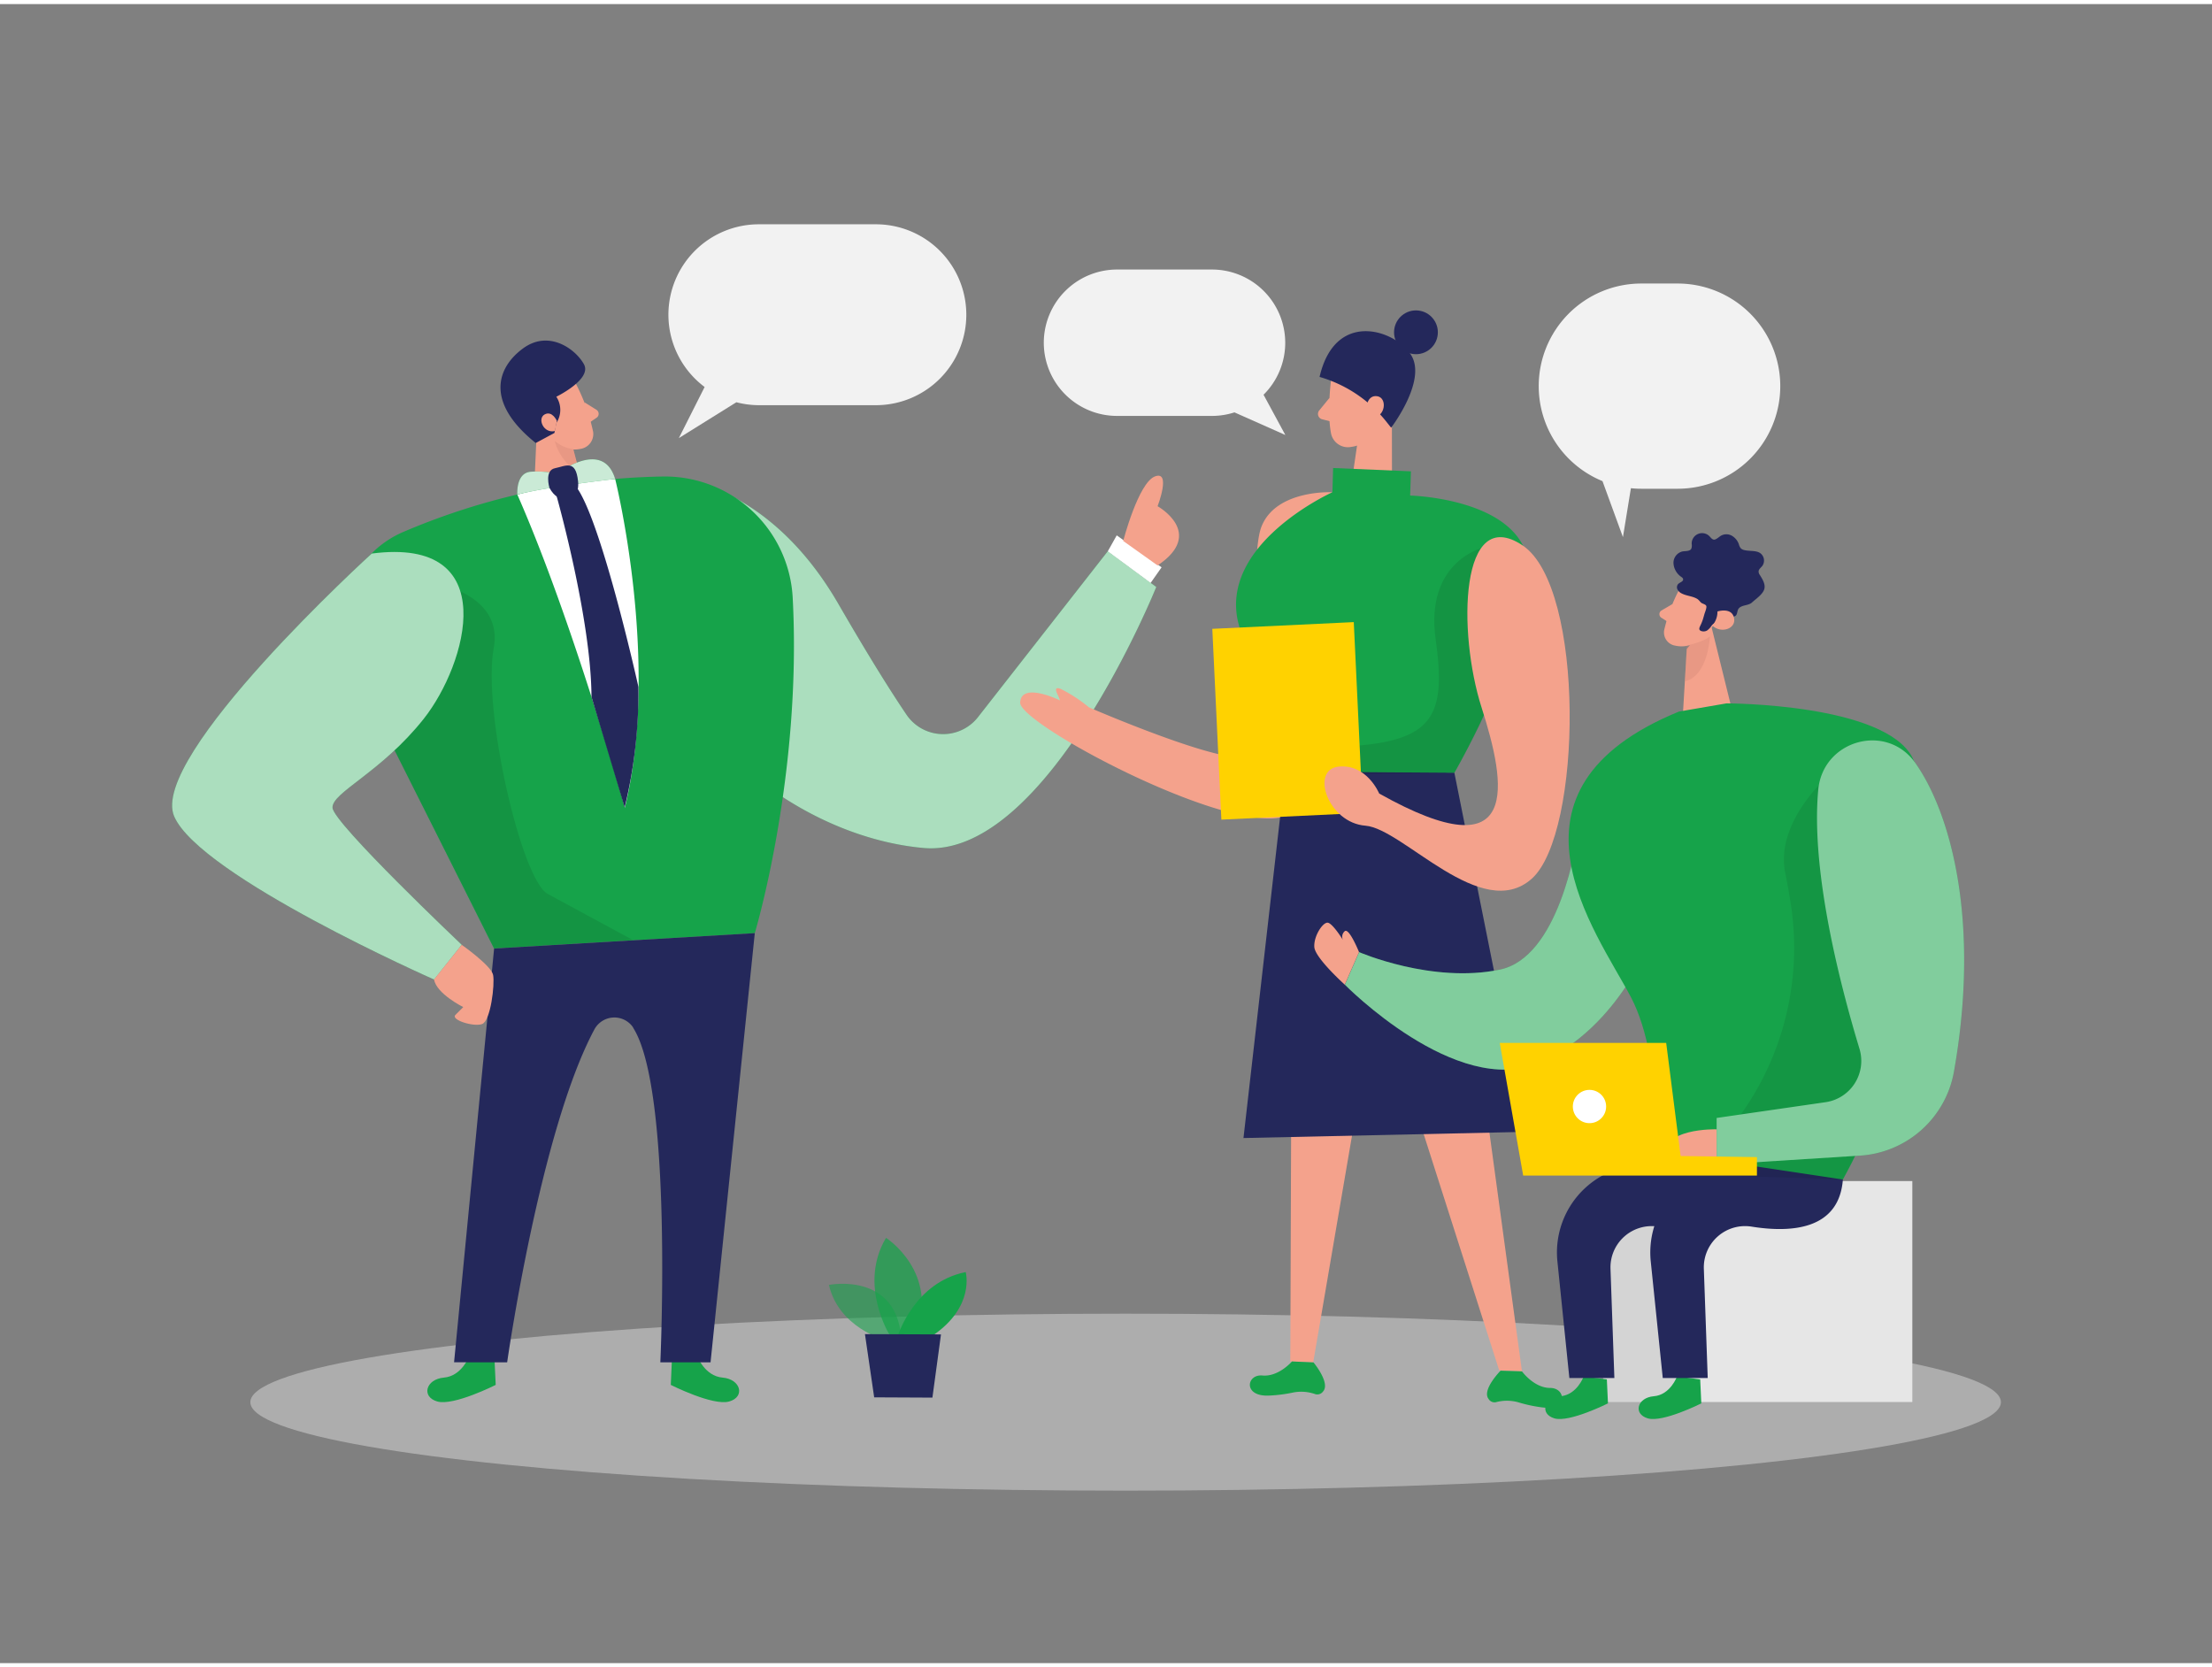 <svg id="Layer_1" data-name="Layer 1" xmlns="http://www.w3.org/2000/svg" viewBox="0 0 400 300" width="406" height="306"
     class="illustration styles_illustrationTablet__1DWOa">
    <rect x="0" y="0" width="400" height="300" fill="#808080" stroke="none"/>
    <title>_</title>
    <ellipse cx="203.55" cy="252.81" rx="158.28" ry="16" fill="#e6e6e6" opacity="0.45"></ellipse>
    <path d="M111.82,102.39a12.47,12.47,0,0,1,16.5-15.25c7.66,3,16.23,9.13,23.3,21.35,5.51,9.52,9.47,15.83,12.3,20a8,8,0,0,0,12.93.45l23.47-30,8.77,6.46s-19.8,49.19-42.07,47.2C147.82,150.91,122.24,136,111.82,102.39Z"
          fill="#16a34a"></path>
    <path d="M111.82,102.39a12.47,12.47,0,0,1,16.5-15.25c7.66,3,16.23,9.13,23.3,21.35,5.51,9.52,9.47,15.83,12.3,20a8,8,0,0,0,12.93.45l23.47-30,8.77,6.46s-19.8,49.19-42.07,47.2C147.82,150.91,122.24,136,111.82,102.39Z"
          fill="#fff" opacity="0.64"></path>
    <path d="M126.08,244.46s1.31,3.63,4.59,3.91,4.14,3.48,1.19,4.32-10.56-3-10.56-3l.21-4.73Z" fill="#16a34a"></path>
    <path d="M84.85,244.46s-1.3,3.63-4.58,3.91-4.14,3.48-1.19,4.32,10.56-3,10.56-3L89.42,245Z" fill="#16a34a"></path>
    <path d="M104.26,68.89a33.86,33.86,0,0,1,3,8.47A2.72,2.72,0,0,1,105,80.43a6,6,0,0,1-6.06-2.38l-3.3-3.76a4.85,4.85,0,0,1,0-5.61C97.58,65.49,102.89,65.89,104.26,68.89Z"
          fill="#f4a28c"></path>
    <polygon points="97.25 72.9 96.47 90.61 106.26 90.34 102.9 77.56 97.25 72.9" fill="#f4a28c"></polygon>
    <path d="M105.67,72l2.18,1.36a.86.86,0,0,1,0,1.46L106.11,76Z" fill="#f4a28c"></path>
    <path d="M103.69,80.49A6.43,6.43,0,0,1,100.33,79s.51,3.2,4.41,6Z" fill="#ce8172" opacity="0.31"></path>
    <path d="M119.75,85.43A124.57,124.57,0,0,0,73,95.42a18,18,0,0,0-9.1,24.65l25.43,50.71L136.49,168s8.58-28.5,6.85-60.74A23.15,23.15,0,0,0,119.75,85.43Z"
          fill="#16a34a"></path>
    <path d="M96.88,79.37l3.38-1.82.34-1.79a4.31,4.31,0,0,0,0-4.76s6.48-3.15,5-5.86-6.3-6.32-11-2.89S87.62,71.94,96.88,79.37Z"
          fill="#24285b"></path>
    <path d="M100.7,75.37s-.83-1.91-2.21-1.17-.2,3.51,1.87,3Z" fill="#f4a28c"></path>
    <path d="M93.55,88.69a75.54,75.54,0,0,1,17.69-2.82s8.25,32.93,1.75,59.46C113,145.33,103.75,111.91,93.55,88.69Z"
          fill="#fff"></path>
    <path d="M75.11,104s16.24,1.35,14.17,12.47,5,41.88,9.77,44.44l15.43,8.35-25.13,1.48-8.26-16.46L65.45,123.26Z"
          opacity="0.09"></path>
    <path d="M93.55,88.69s-.32-4,2.52-4.13a15,15,0,0,1,4.63.4s8.31-6.51,10.54.91C111.24,85.87,99.35,87.19,93.55,88.69Z"
          fill="#16a34a"></path>
    <path d="M93.55,88.69s-.32-4,2.52-4.13a15,15,0,0,1,4.63.4s8.31-6.51,10.54.91C111.24,85.87,99.35,87.19,93.55,88.69Z"
          fill="#fff" opacity="0.77"></path>
    <path d="M99.35,87.45s-.94-3.13,1-3.52,3.76-1.66,4.18,2.35S101,90.71,99.35,87.45Z" fill="#24285b"></path>
    <path d="M100.66,89s6.24,22.08,6.3,36.28l6,20a88.5,88.5,0,0,0,2.49-21.79s-6.44-29.05-11-35.84Z"
          fill="#24285b"></path>
    <polygon points="200.32 98.96 201.94 96.07 210.05 101.85 208.07 104.67 200.32 98.96" fill="#fff"></polygon>
    <path d="M203.11,97.08s2.75-10.54,5.74-11.67.48,5.39.48,5.39,8.73,4.85,0,10.71Z" fill="#f4a28c"></path>
    <path d="M82.11,245.6l7.24-74.82L136.49,168l-8,77.61h-9.08s2.27-49.22-4.91-60.49l0-.05a4.1,4.1,0,0,0-7,.31c-9.86,18.38-15.79,60.23-15.79,60.23Z"
          fill="#24285b"></path>
    <path d="M67.22,99.36S26.83,136.08,31.5,146.89s47,29.5,47,29.5l5-6.28s-23.22-22-23.37-24.78,8.77-6.33,16.51-16.11S91.1,96.24,67.22,99.36Z"
          fill="#16a34a"></path>
    <path d="M67.22,99.36S26.83,136.08,31.5,146.89s47,29.5,47,29.5l5-6.28s-23.22-22-23.37-24.78,8.77-6.33,16.51-16.11S91.1,96.24,67.22,99.36Z"
          fill="#fff" opacity="0.64"></path>
    <path d="M83.49,170.11s5.35,3.76,5.68,5.45-.44,8.33-2,8.88-5.7-.77-4.82-1.65l1.42-1.42s-4.86-2.41-5.28-5Z"
          fill="#f4a28c"></path>
    <path d="M240.89,88.27s-10.18-.51-12.79,6.26,1.08,39.28-2.53,41.39-28.65-8.75-28.65-8.75a26.64,26.64,0,0,0-5.1-3.33c-1.8-.69-.22,1.42-.15,2.07,0,0-7-3.45-7.19.39s36.87,23.64,47.61,20.65,8.74-57.4,8.74-57.4"
          fill="#f4a28c"></path>
    <polygon points="267.01 186.98 275.22 247.24 271.1 247.06 251.69 186.33 267.01 186.98" fill="#f4a28c"></polygon>
    <polygon points="247.59 186.48 237.47 245.62 233.33 245.44 233.54 185.55 247.59 186.48" fill="#f4a28c"></polygon>
    <path d="M275.22,247.24s2.17,3,5.1,3,3.19,4.14-1.51,3.51a26.12,26.12,0,0,1-4.31-.93,7.67,7.67,0,0,0-4,0,1.26,1.26,0,0,1-1.32-.59c-1.27-1.63,2.17-5.11,2.17-5.11Z"
          fill="#16a34a"></path>
    <path d="M233.63,245.45s-2.42,2.81-5.34,2.54-3.53,3.86,1.2,3.63a26.11,26.11,0,0,0,4.38-.56,7.64,7.64,0,0,1,4,.31,1.27,1.27,0,0,0,1.37-.48c1.41-1.51-1.72-5.27-1.72-5.27Z"
          fill="#16a34a"></path>
    <polygon points="262.99 138.96 275.99 203.93 224.86 205.05 232.44 138.64 262.99 138.96" fill="#24285b"></polygon>
    <path d="M240.78,67.31s-.89,6.14-.09,10.3a3.11,3.11,0,0,0,3.67,2.46A6.87,6.87,0,0,0,250,75.22l2.17-5.31a5.56,5.56,0,0,0-2.11-6.08C246.74,61.11,241.14,63.54,240.78,67.31Z"
          fill="#f4a28c"></path>
    <polygon points="251.69 68.4 251.72 88.73 244.17 88.2 246.23 74.16 251.69 68.4" fill="#f4a28c"></polygon>
    <path d="M240.42,71.2l-1.87,2.29a1,1,0,0,0,.53,1.59l2.35.59Z" fill="#f4a28c"></path>
    <path d="M238.62,67.42h0a23.85,23.85,0,0,1,12,8l.94,1.18s5.83-7.6,4-12.36S241.62,54.41,238.62,67.42Z"
          fill="#24285b"></path>
    <circle cx="256.05" cy="59.35" r="3.96" fill="#24285b"></circle>
    <path d="M247.06,73s.18-2.38,2-2.09,1.54,3.73-.91,3.91Z" fill="#f4a28c"></path>
    <path d="M241.07,83.89l14.07.6L255,88.87s23.66.57,21.34,15.86S263,139,263,139l-27.43-.19A105.85,105.85,0,0,1,224,112.19c-3.88-14.54,16.94-23.92,16.94-23.92Z"
          fill="#16a34a"></path>
    <path d="M267.8,98.42s-10.12,2.62-8.19,16.44-.27,18.46-16,19.36l2.45,5L263,139s4.28-7.61,5.35-10.43S267.8,98.42,267.8,98.42Z"
          opacity="0.09"></path>
    <rect x="220.03" y="112.35" width="25.61" height="34.54" transform="translate(-5.89 11.19) rotate(-2.72)"
          fill="#ffd200"></rect>
    <path d="M249.4,142.75s-2.22-5.4-7.36-4.86-1.93,10.15,4.88,10.68,21,17.71,30.09,9.57,9.69-52.64-1.67-60.25-11.8,15.64-7.42,29.32S275.43,157.37,249.4,142.75Z"
          fill="#f4a28c"></path>
    <path d="M286,145.77s-.05.53-.18,1.46c-.74,5.56-4.09,25.18-14.61,27.37-12.27,2.55-25.44-3.17-25.44-3.17l-2.58,5.89s20.17,20.51,35.07,14.13S299,168,299,168Z"
          fill="#16a34a"></path>
    <path d="M286,145.77s-.05.53-.18,1.46c-.74,5.56-4.09,25.18-14.61,27.37-12.27,2.55-25.44-3.17-25.44-3.17l-2.58,5.89s20.17,20.51,35.07,14.13S299,168,299,168Z"
          fill="#fff" opacity="0.46"></path>
    <path d="M303.73,105.73a30.17,30.17,0,0,0-2.8,7.51,2.42,2.42,0,0,0,2,2.77,5.36,5.36,0,0,0,5.43-2l3-3.31a4.32,4.32,0,0,0,.07-5C309.73,102.79,305,103.07,303.73,105.73Z"
          fill="#f4a28c"></path>
    <polygon points="309.16 111.28 312.95 126.63 304.34 128.11 305.02 116.64 309.16 111.28" fill="#f4a28c"></polygon>
    <path d="M302.43,108.49l-2,1.17a.78.78,0,0,0,0,1.31l1.56,1Z" fill="#f4a28c"></path>
    <path d="M305,116s3.16-.68,4.21-1.68c0,0-.3,7.19-4.52,8.13Z" fill="#ce8172" opacity="0.31"></path>
    <path d="M307.45,111.06s.76-1.7,2-1,.13,3.13-1.71,2.61Z" fill="#f4a28c"></path>
    <path d="M313.52,110.75c-.22,0-.47,0-.7,0-.9.06-.72,1.17-1.78,1.13a5,5,0,0,0-.54-.06,1.41,1.41,0,0,0-1,.6,3.41,3.41,0,0,1-.8.85,1.29,1.29,0,0,1-1.05.1.61.61,0,0,1-.3-.2c-.14-.22,0-.51.11-.75a8,8,0,0,0,.48-1.17c.11-.35.2-.7.29-1s.47-1.18.3-1.46-.67-.35-.9-.54-.43-.54-.8-.74c-.83-.46-1.84-.49-2.69-.92a1.68,1.68,0,0,1-.79-.72.9.9,0,0,1,.11-1c.32-.32,1-.46.89-.9,0-.18-.2-.3-.35-.41a3.22,3.22,0,0,1-1.38-2.45,2.11,2.11,0,0,1,1.62-2.13c.58-.1,1.34,0,1.61-.51a1.85,1.85,0,0,0,.06-.88,1.88,1.88,0,0,1,3.19-1.39c.25.25.46.58.8.64s.82-.38,1.21-.65a2,2,0,0,1,2-.09,2.85,2.85,0,0,1,1.33,1.58,2,2,0,0,0,.35.73,1.34,1.34,0,0,0,.64.32c1,.25,2.24,0,3,.65a1.67,1.67,0,0,1,.24,2.23c-.26.32-.65.59-.66,1a1.13,1.13,0,0,0,.23.63c.51.82,1.1,1.77.76,2.67s-1.52,1.68-2.19,2.3-2,.39-2.48,1.21c-.21.37-.15.89-.46,1.18A.81.81,0,0,1,313.52,110.75Z"
          fill="#24285b"></path>
    <path d="M310.57,109.83s2.59-.83,3,1.18-2.43,2.85-3.92,1.36A3.85,3.85,0,0,0,310.57,109.83Z" fill="#f4a28c"></path>
    <rect x="289.91" y="212.83" width="55.9" height="39.95" fill="#e6e6e6"></rect>
    <polygon points="304.67 252.78 301.98 217.6 290.77 219.31 287.43 232.8 289.91 252.78 304.67 252.78"
             opacity="0.08"></polygon>
    <path d="M303.26,248.16s-1.19,3.33-4.2,3.58-3.8,3.2-1.09,4,9.68-2.71,9.68-2.71l-.2-4.34Z" fill="#16a34a"></path>
    <path d="M303.61,127.93l8.6-1.48s28.63,0,33.64,9.85,4,46.3-12.6,76.25l-33.9,1s1.88-22-4.44-34S269,142.11,303.61,127.93Z"
          fill="#16a34a"></path>
    <path d="M333.25,212.55l-16.58-2.5a15.87,15.87,0,0,0-18.16,17.32l2.17,21.07h8.13l-.7-19.72a7.46,7.46,0,0,1,8.64-7.65C323.81,222.2,332.56,221.71,333.25,212.55Z"
          fill="#24285b"></path>
    <path d="M286.38,248.16s-1.2,3.33-4.2,3.58-3.8,3.2-1.1,4,9.69-2.71,9.69-2.71l-.2-4.34Z" fill="#16a34a"></path>
    <path d="M330.35,139.81s-9.4,8.24-7.52,17.34c.31,1.47.63,3.25.94,5.2a51.92,51.92,0,0,1-12.18,42.5l-5.93,6.78,27.59.92,2.36-4.62,12.88-21.4Z"
          opacity="0.08"></path>
    <path d="M316.37,212.55l-16.58-2.5a15.87,15.87,0,0,0-18.16,17.32l2.16,21.07h8.14l-.7-19.72a7.46,7.46,0,0,1,8.64-7.65C306.93,222.2,315.68,221.71,316.37,212.55Z"
          fill="#24285b"></path>
    <path d="M346.33,137.2c6.28,8.84,11.87,28.36,7,55.87a18.44,18.44,0,0,1-17,15.16l-25.91,1.64v-8.45l19.69-2.85a7.54,7.54,0,0,0,6.14-9.67c-3.46-11.42-8.84-32.11-7.45-46.85C329.65,133.09,341.12,129.87,346.33,137.2Z"
          fill="#16a34a"></path>
    <path d="M346.33,137.2c6.28,8.84,11.87,28.36,7,55.87a18.44,18.44,0,0,1-17,15.16l-25.91,1.64v-8.45l19.69-2.85a7.54,7.54,0,0,0,6.14-9.67c-3.46-11.42-8.84-32.11-7.45-46.85C329.65,133.09,341.12,129.87,346.33,137.2Z"
          fill="#fff" opacity="0.46"></path>
    <path d="M310.42,203.47s-10.51-.27-9,5.21,9,1.19,9,1.19Z" fill="#f4a28c"></path>
    <polygon points="275.44 211.84 271.2 187.85 301.3 187.85 303.91 208.3 317.71 208.5 317.71 211.84 275.44 211.84"
             fill="#ffd200"></polygon>
    <circle cx="287.43" cy="199.35" r="3.01" fill="#fff"></circle>
    <path d="M245.76,171.43s-1.79-4.43-2.58-3.79a1.33,1.33,0,0,0-.34,1.58s-1.85-3-2.74-3.11-2.56,2.42-2.43,4.4,5.51,6.81,5.51,6.81Z"
          fill="#f4a28c"></path>
    <path d="M159.9,241.54s-8.25-2.26-10-9.93c0,0,12.77-2.58,13.14,10.6Z" fill="#16a34a" opacity="0.58"></path>
    <path d="M160.91,240.72s-5.76-9.11-.69-17.62c0,0,9.71,6.17,5.39,17.64Z" fill="#16a34a" opacity="0.73"></path>
    <path d="M162.39,240.72s3-9.61,12.24-11.43c0,0,1.73,6.24-5.95,11.46Z" fill="#16a34a"></path>
    <polygon points="156.41 240.51 158.08 251.94 168.61 251.99 170.16 240.56 156.41 240.51" fill="#24285b"></polygon>
    <path d="M303.38,50.53H296.8a18.55,18.55,0,0,0-18.55,18.56h0a18.56,18.56,0,0,0,11.53,17.17l3.7,10.13,1.44-8.85a16.79,16.79,0,0,0,1.88.1h6.58a18.56,18.56,0,0,0,18.55-18.55h0A18.56,18.56,0,0,0,303.38,50.53Z"
          fill="#f2f2f2"></path>
    <path d="M232.41,61.22h0A13.25,13.25,0,0,0,219.16,48H202a13.25,13.25,0,0,0-13.25,13.26h0A13.25,13.25,0,0,0,202,74.47h17.18a13.26,13.26,0,0,0,4.05-.64l9.2,4.09-3.94-7.28A13.2,13.2,0,0,0,232.41,61.22Z"
          fill="#f2f2f2"></path>
    <path d="M158.4,39.82H137.22a16.35,16.35,0,0,0-16.35,16.35h0a16.33,16.33,0,0,0,6.55,13.07l-4.66,9.24L133.16,72a16.43,16.43,0,0,0,4.06.53H158.4a16.35,16.35,0,0,0,16.34-16.35h0A16.35,16.35,0,0,0,158.4,39.82Z"
          fill="#f2f2f2"></path>
</svg>
